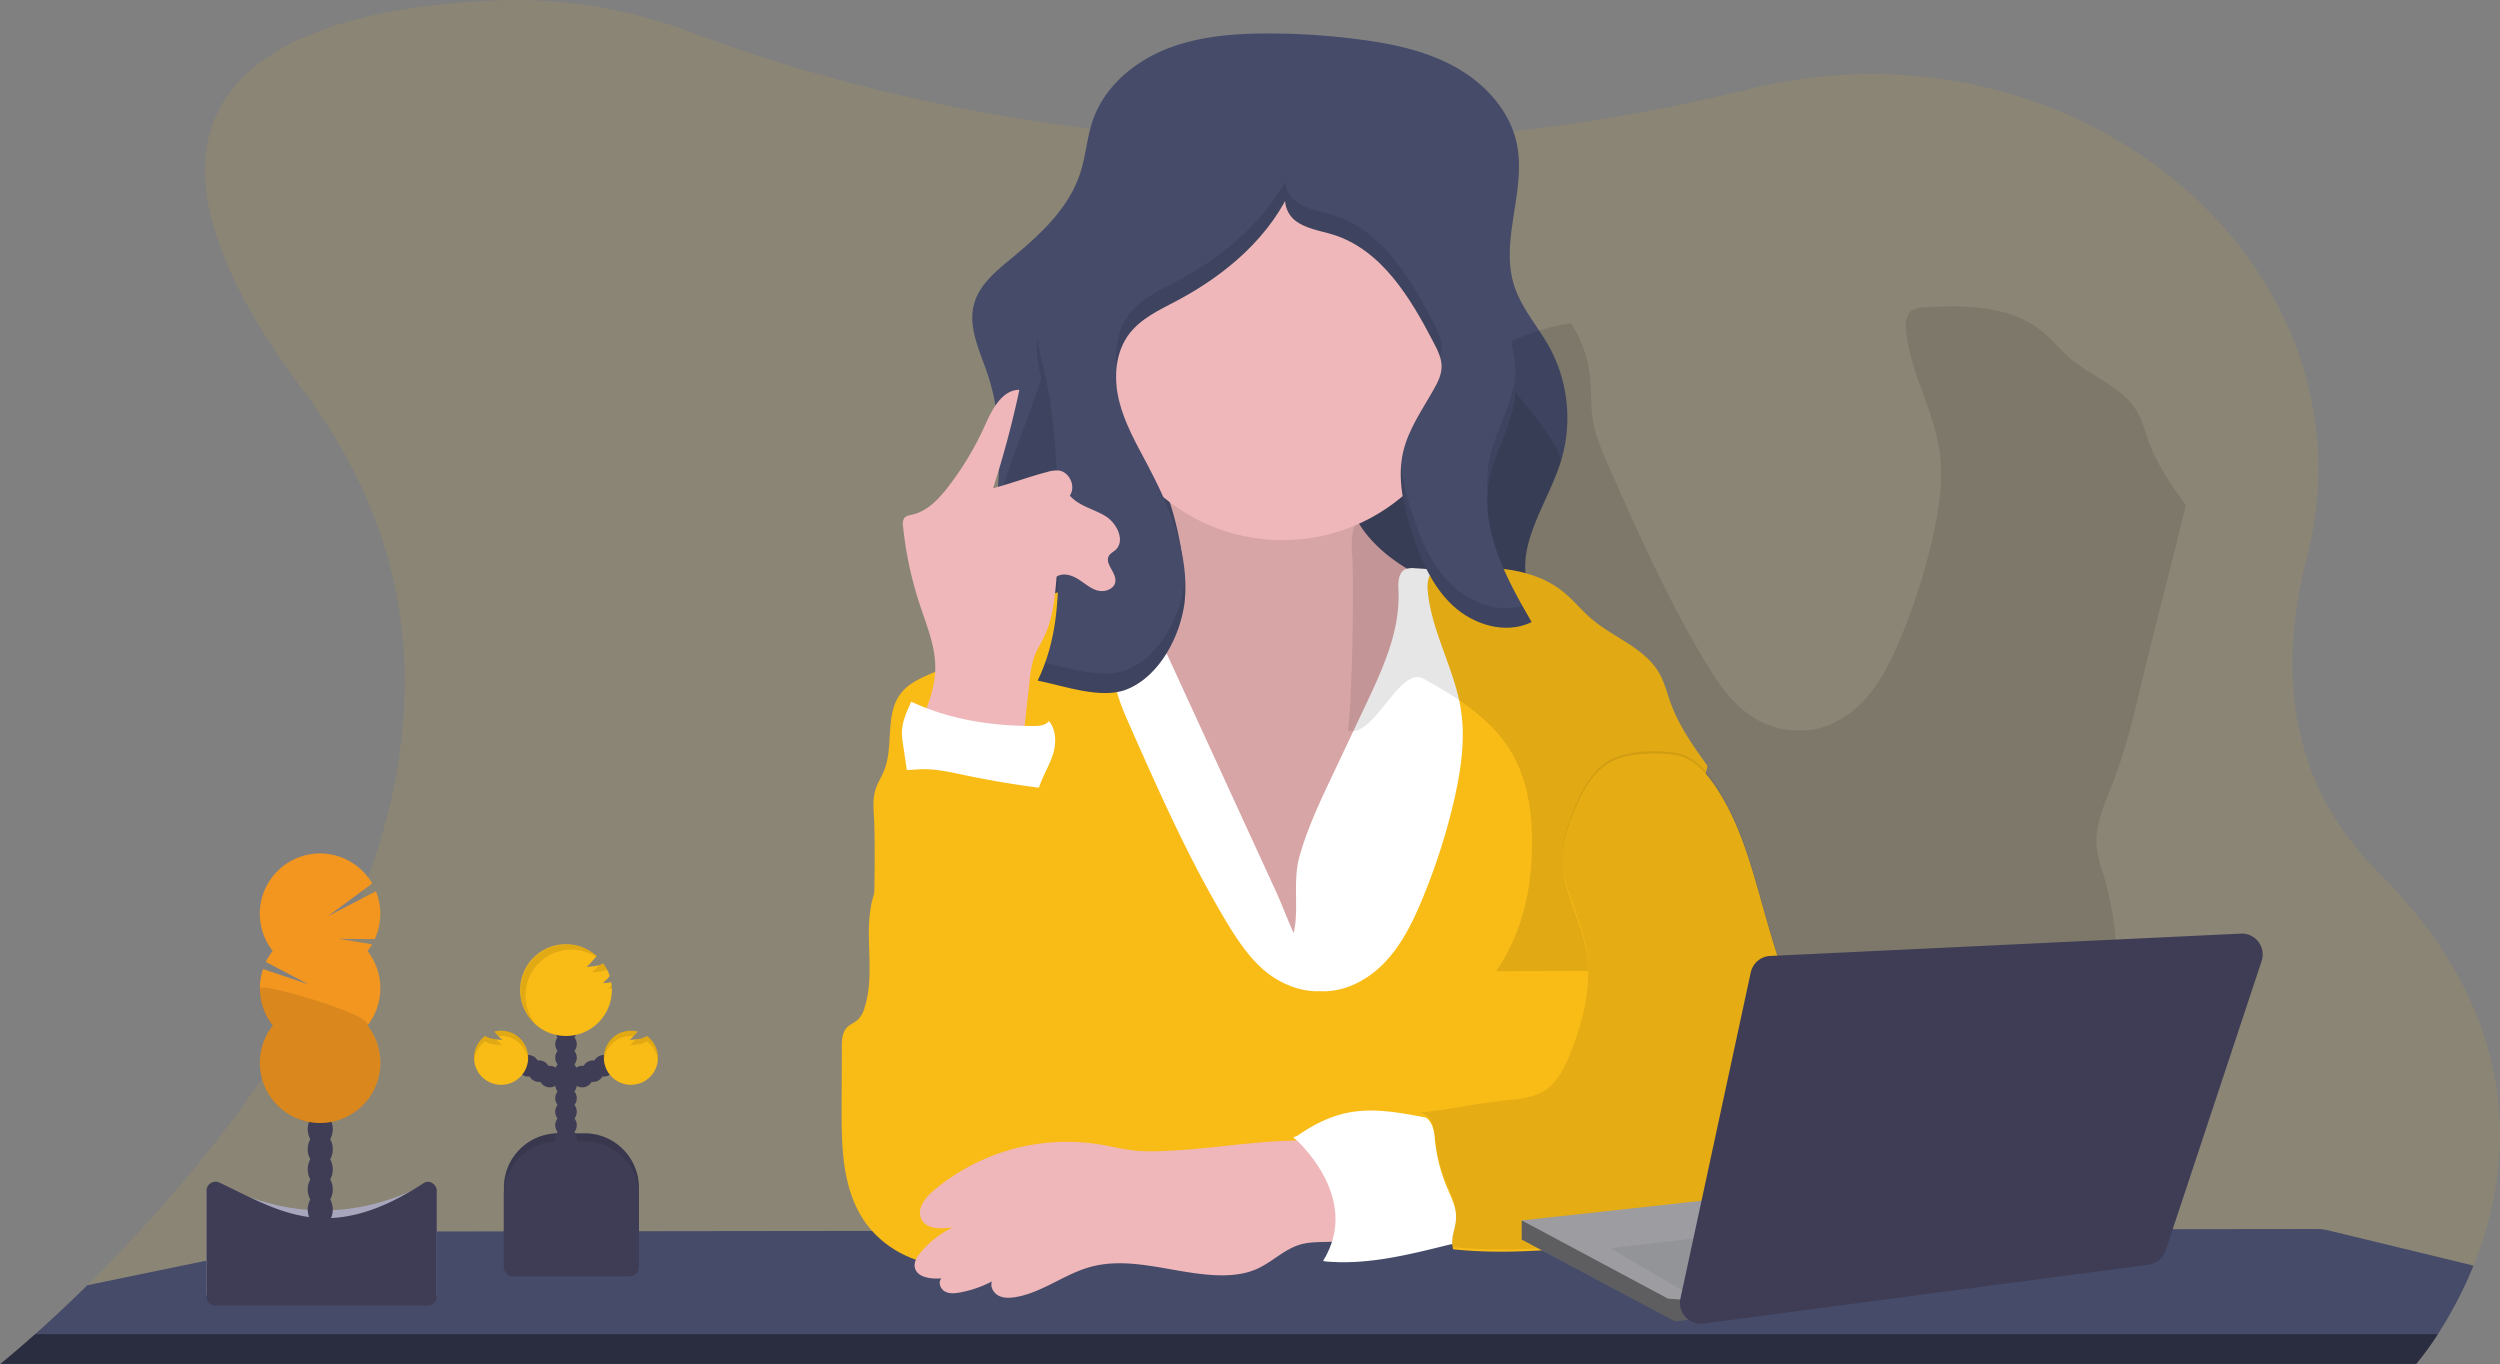 <svg width="1150" height="627.49" xmlns="http://www.w3.org/2000/svg">
 <rect width="100%" height="100%" fill="#808080" stroke="none"/>
 <title>teacher</title>

 <g>
  <title>background</title>
  <rect x="-1" y="-1" width="1152" height="629.49" id="canvas_background" fill="none"/>
 </g>
 <g>
  <title>Layer 1</title>
  <path d="m1137.81,582.18a188.54,188.54 0 0 1 -16.41,31.56a135.82,135.82 0 0 1 -9.94,13.67a0.7,0.7 0 0 1 -0.11,0.12l-1111.35,0l0.15,-0.12c1,-0.78 6.87,-5.53 16,-13.67c6.55,-5.83 14.77,-13.41 24,-22.53c75.49,-74.25 220.5,-250 99.73,-411c-112.27,-149.67 8.61,-176.83 88.35,-180a227.81,227.81 0 0 1 89.86,14.69c36.84,14 104.17,35.46 191.89,45.3c2.88,0.32 5.78,0.64 8.72,0.93a840.12,840.12 0 0 0 139.78,2.54l0,0c1.37,-0.08 2.75,-0.18 4.14,-0.28a830.62,830.62 0 0 0 136.72,-21.15c2.91,-0.71 5.78,-1.38 8.64,-2.05c149.63,-34.62 287.57,83.37 253.08,216.71c-12.75,49.32 -9.51,101.89 33,144.42c69.6,69.42 61.17,137.79 43.75,180.86z" fill="#f9bb16" opacity="0.1" id="svg_1"/>
  <path d="m1137.81,582.18a188.54,188.54 0 0 1 -16.41,31.56a135.82,135.82 0 0 1 -9.94,13.67l-1111.31,0c1,-0.78 6.87,-5.53 16,-13.67c6.55,-5.83 14.77,-13.41 24,-22.53l117.13,-24.2a22.79,22.79 0 0 1 4.6,-0.47l124.87,-0.18l0.13,0l61.85,-0.08l0.14,0l52.2,-0.06l34.17,0l0,0l35,0l143.42,-0.2l0.23,0l11.11,0l19.52,0l24.37,0l6.48,0l24.63,-0.28l8.14,0l71.64,-0.1l22.88,0l0,0l11,0l0,0l82.75,-0.11l24.64,0l78.38,-0.11l66.16,-0.08a23.45,23.45 0 0 1 5.47,0.65l66.75,16.19z" fill="#454b69" id="svg_2"/>
  <path d="m16.15,613.74l1105.25,0a135.82,135.82 0 0 1 -9.94,13.67l-1111.31,0c0.98,-0.83 6.85,-5.58 16,-13.67z" fill="none" id="svg_3"/>
  <path d="m16.15,613.74l1105.25,0a135.82,135.82 0 0 1 -9.94,13.67l-1111.31,0c0.98,-0.83 6.85,-5.58 16,-13.67z" opacity="0.4" id="svg_4"/>
  <path d="m733.22,302.74l-2.22,0.43l-100.36,19.28c-29.15,5.6 -58.72,11.23 -88.33,9.08c-21.45,-1.56 -41.49,-7.92 -62.1,-13.5c-11.65,-3.16 -24,-4.42 -27.95,-17.46c-5.45,-18 3.42,-44.65 5.51,-62.89c2,-17.9 3.18,-36.25 -0.38,-53.94a95.9,95.9 0 0 0 -3.12,-11.74c-3.57,-10.59 -9.18,-21.6 -6.15,-32.35c2.39,-8.53 9.68,-14.62 16.5,-20.26c13.36,-11 27,-23.33 32.3,-39.82c2.6,-8 3.09,-16.61 5.89,-24.55c5.31,-15.1 18.65,-26.39 33.49,-32.37s31.16,-7.25 47.17,-7.25a319.6,319.6 0 0 1 42.27,2.81c15.28,2 30.7,5.29 44.13,12.87s24.75,20 27.88,35.14c4.43,21.41 -7.87,44.21 -1.27,65c3.32,10.51 11,19 16.33,28.62a68.17,68.17 0 0 1 5,53c-6.38,19.77 -22,39.77 -14,58.94c5.09,12.19 18.09,18.7 27.15,28.36q1.21,1.3 2.26,2.6z" fill="#454b69" id="svg_5"/>
  <path d="m731,300.22l0,2.95l-100.36,19.28c-29.15,5.6 -58.72,11.23 -88.33,9.08c-21.45,-1.56 -41.49,-7.92 -62.1,-13.5c-11.65,-3.16 -24,-4.42 -27.95,-17.46c-5.45,-18 3.42,-44.65 5.51,-62.89c2,-17.9 32.79,-83.25 29.23,-100.94l184,8c1.24,9.77 49.87,58.81 46.84,68.18c-6.38,19.77 -22,39.77 -14,58.94c5.1,12.19 18.1,18.7 27.16,28.36z" opacity="0.1" id="svg_6"/>
  <path d="m543,250.74c1.09,6.19 1.67,13 -1.49,18.4c-4.21,7.24 -13.39,9.55 -21.6,11.19l-28.5,5.7c-1.94,0.39 -4,0.83 -5.45,2.16c-1.71,1.53 -2.29,3.95 -2.54,6.23c-1.15,10.32 2.5,20.49 5.83,30.32c6.73,19.91 12.38,40.24 20.89,59.45s20.19,37.55 36.86,50.39s38.73,19.68 59.14,14.66c17.78,-4.37 32.36,-16.92 44.93,-30.23c10.37,-11 20.07,-23 25.1,-37.27c3.47,-9.8 4.6,-20.24 5.69,-30.58q2.53,-23.78 5.06,-47.56c0.79,-7.44 1.31,-15.81 -3.52,-21.52c-2.12,-2.51 -5,-4.18 -7.94,-5.73c-10.94,-5.81 -22.46,-10.61 -32.64,-17.61s-19.21,-16.64 -22.3,-28.6c-1.85,-7.18 -1.52,-15 -4.67,-21.69c-3.52,-7.5 -11,-12.58 -19,-14.81s-16.44,-1.93 -24.68,-1s-40,3.31 -43.41,12.6c-1.83,5 5.76,15.73 7.56,20.65a144.17,144.17 0 0 1 6.68,24.85z" fill="#efb7b9" id="svg_7"/>
  <path d="m543,250.74c1.09,6.19 1.67,13 -1.49,18.4c-4.21,7.24 -13.39,9.55 -21.6,11.19l-28.5,5.7c-1.94,0.39 -4,0.83 -5.45,2.16c-1.71,1.53 -2.29,3.95 -2.54,6.23c-1.15,10.32 2.5,20.49 5.83,30.32c6.73,19.91 12.38,40.24 20.89,59.45s20.19,37.55 36.86,50.39s38.73,19.68 59.14,14.66c17.78,-4.37 32.36,-16.92 44.93,-30.23c10.37,-11 20.07,-23 25.1,-37.27c3.47,-9.8 4.6,-20.24 5.69,-30.58q2.53,-23.78 5.06,-47.56c0.79,-7.44 1.31,-15.81 -3.52,-21.52c-2.12,-2.51 -5,-4.18 -7.94,-5.73c-10.94,-5.81 -22.46,-10.61 -32.64,-17.61s-19.21,-16.64 -22.3,-28.6c-1.85,-7.18 -1.52,-15 -4.67,-21.69c-3.52,-7.5 -11,-12.58 -19,-14.81s-16.44,-1.93 -24.68,-1s-40,3.31 -43.41,12.6c-1.83,5 5.76,15.73 7.56,20.65a144.17,144.17 0 0 1 6.68,24.85z" opacity="0.1" id="svg_8"/>
  <path d="m611.59,359.48l16.71,-35.38c7.83,-16.58 15.83,-34 15,-52.31c-0.16,-3.64 -0.2,-8.19 3,-9.84a8.58,8.58 0 0 1 4.39,-0.56a177.59,177.59 0 0 1 51.51,10.42c3.21,1.16 6.5,2.5 8.75,5.06s3.16,6 3.93,9.3a271.54,271.54 0 0 1 5.73,33.87c3,28.22 1.51,56.69 0,85l-4.44,86.43a8.26,8.26 0 0 1 -0.73,3.56c-1.1,2 -3.58,2.67 -5.81,3.05c-8.59,1.47 -17.37,1.17 -26.07,0.84c-61.2,-2.32 -122.72,-5.88 -183.52,1.54q0.41,-13.49 -0.43,-27c-2.41,-38.89 -12.49,-76.83 -22.39,-114.51c-5.77,-22 -11.36,-46 -2.07,-66.73a28.59,28.59 0 0 1 5.79,-8.82c3.95,-3.87 9.34,-5.91 14.68,-7.37a93.43,93.43 0 0 1 28.29,-3.2l63.05,137.27c2.88,6.28 5.25,12.89 8.12,19.09c2.58,-10.71 -0.52,-23.26 2.58,-34.87c3.34,-12.05 8.6,-23.58 13.93,-34.84z" fill="#fff" id="svg_9"/>
  <path d="m607,455.93c11.28,0.71 22.24,-5.07 30,-13.24s12.88,-18.53 17.21,-29a286,286 0 0 0 14.79,-46.11c3,-13.4 5.13,-27.27 3.06,-40.85c-2.86,-18.75 -13.47,-35.79 -15.28,-54.67c-0.31,-3.3 -0.11,-7.16 2.54,-9.15c1.64,-1.23 3.8,-1.4 5.84,-1.52c18.86,-1.12 39.58,-0.91 54.19,11.06c4.45,3.64 8.06,8.19 12.41,11.94c10.36,9 25,13.58 31.65,25.53c2.32,4.16 3.43,8.87 5.05,13.35c3.82,10.6 10.43,19.92 17,29.09c-6.37,26.88 -13.69,53.78 -20.06,80.66c-3.73,15.77 -7.49,31.6 -13.35,46.7c-3.84,9.9 -8.67,20 -7.49,30.6c0.47,4.17 1.86,8.16 3.07,12.18a140,140 0 0 1 5.89,43.53l-285.34,0.7c13.67,-19.6 17.68,-43.64 16.29,-67.49c-0.67,-11.43 -3.25,-22.93 -9,-32.82c-9.06,-15.5 -25,-25.6 -40.71,-34.25c-11,-6 -22.81,27.76 -34.7,23.89c1.92,-13.58 2.8,-66 2,-79.67c-0.26,-4.48 -0.66,-9.08 0.72,-13.36c0.94,-2.93 2.67,-5.55 3.84,-8.4c4.69,-11.41 0.22,-26 7.8,-35.71c5.24,-6.75 14.43,-8.67 21.9,-12.83c7.67,-4.28 13.6,-11 20.28,-16.74a90.19,90.19 0 0 1 46.16,-20.61a58.14,58.14 0 0 1 8.81,26c0.51,5.81 0.14,11.7 0.95,17.48c1.11,7.83 4.35,15.18 7.56,22.42c13.37,30.19 26.79,60.47 43.73,88.82c4.79,8 10,16 16.94,22.23s16.93,10.68 26.25,10.24z" fill="#f9bb16" id="svg_10"/>
  <path d="m827,335.93c11.28,0.71 22.24,-5.07 30,-13.24s12.88,-18.53 17.21,-29a286,286 0 0 0 14.79,-46.11c3,-13.4 5.13,-27.27 3.06,-40.85c-2.86,-18.75 -13.47,-35.79 -15.28,-54.67c-0.31,-3.3 -0.11,-7.16 2.54,-9.15c1.64,-1.23 3.8,-1.4 5.84,-1.52c18.86,-1.12 39.58,-0.91 54.19,11.06c4.45,3.64 8.06,8.19 12.41,11.94c10.36,9 25,13.58 31.65,25.53c2.32,4.16 3.43,8.87 5.05,13.35c3.82,10.6 10.43,19.92 17,29.09c-6.37,26.88 -13.69,53.78 -20.06,80.66c-3.73,15.77 -7.49,31.6 -13.35,46.7c-3.84,9.9 -8.67,20 -7.49,30.6c0.47,4.17 1.86,8.16 3.07,12.18a140,140 0 0 1 5.89,43.53l-285.34,0.7c13.67,-19.6 17.68,-43.64 16.29,-67.49c-0.67,-11.43 -3.25,-22.93 -9,-32.82c-9.06,-15.5 -25,-25.6 -40.71,-34.25c-11,-6 -22.81,27.76 -34.7,23.89c1.92,-13.58 2.8,-66 2,-79.67c-0.26,-4.48 -0.66,-9.08 0.72,-13.36c0.94,-2.93 2.67,-5.55 3.84,-8.4c4.69,-11.41 0.22,-26 7.8,-35.71c5.24,-6.75 14.43,-8.67 21.9,-12.83c7.67,-4.28 13.6,-11 20.28,-16.74a90.19,90.19 0 0 1 46.16,-20.61a58.14,58.14 0 0 1 8.81,26c0.51,5.81 0.14,11.7 0.95,17.48c1.11,7.83 4.35,15.18 7.56,22.42c13.37,30.19 26.79,60.47 43.73,88.82c4.79,8 10,16 16.94,22.23s16.93,10.68 26.25,10.24z" opacity="0.1" id="svg_11"/>
  <circle cx="589.91" cy="162.75" r="85.72" fill="#efb7b9" id="svg_12"/>
  <path d="m544.93,276.98c2.35,-22.18 -6.87,-43.88 -17.31,-63.59c-5,-9.42 -10.36,-18.81 -12.87,-29.16s-1.79,-22.07 4.63,-30.58c5.46,-7.24 14.12,-11.15 22.13,-15.4c22.61,-12 43.28,-29.64 53.22,-53.23c-5.62,3.06 -4.16,12.19 0.8,16.22s11.72,4.81 17.82,6.73c22.24,7 35.58,29.18 46.28,49.9c1.75,3.38 3.53,6.95 3.51,10.76s-1.76,7.19 -3.58,10.43c-5.28,9.4 -11.74,18.43 -14.14,28.94c-2.75,12 0.15,24.62 3.92,36.39c4,12.52 9.31,25.14 18.91,34.12s24.49,13.44 36.3,7.64c-11.79,-20.27 -24,-42.92 -19.4,-65.9c2.22,-11 8.19,-21 10.73,-31.94c4.84,-20.87 -3.22,-42.34 -11.13,-62.26l-23.64,-59.45c-3.61,-9.09 -7.72,-18.79 -16,-23.94c-5.6,-3.47 -12.38,-4.37 -18.94,-5c-21.12,-1.88 -43,-1.26 -62.66,6.6c-35.82,14.31 -58.28,49.59 -76.1,83.81c-5.34,10.25 -10.61,21.14 -10.39,32.7c0.12,6.34 1.89,12.51 3.33,18.69c5.86,25.16 6.18,51.23 6.48,77.06c0.23,19.82 -0.8,38.5 -9.47,56.55c11.88,2.36 29.11,8.73 40.87,4.07c15.33,-6.06 24.77,-24.73 26.7,-40.16z" fill="#454b69" id="svg_13"/>
  <g opacity="0.1" id="svg_14">
   <path d="m486.78,256.1q0.06,-4.23 0,-8.54c-0.3,-25.83 -0.62,-51.9 -6.48,-77.06a130.05,130.05 0 0 1 -3.06,-14.88a38.89,38.89 0 0 0 -0.27,5.19c0.12,6.34 1.89,12.51 3.33,18.69c5.83,25.01 6.19,50.92 6.48,76.6z" id="svg_15"/>
   <path d="m695.88,188.31a60.51,60.51 0 0 0 1.3,-17.82a55.54,55.54 0 0 1 -1.3,8.82c-2.54,11 -8.51,20.91 -10.73,31.94a53,53 0 0 0 -0.8,14.78a52.45,52.45 0 0 1 0.8,-5.78c2.22,-11.03 8.19,-20.98 10.73,-31.94z" id="svg_16"/>
   <path d="m662.36,164.04a14.41,14.41 0 0 0 0.78,-4.41c0,-3.81 -1.76,-7.38 -3.51,-10.76c-10.7,-20.72 -24,-42.88 -46.28,-49.9c-6.1,-1.92 -12.85,-2.7 -17.82,-6.73a12.68,12.68 0 0 1 -4.38,-8.8c-10.84,19.9 -29.46,35.12 -49.64,45.81c-8,4.25 -16.67,8.16 -22.13,15.4c-5.13,6.8 -6.62,15.65 -5.73,24.21a30.61,30.61 0 0 1 5.73,-15.21c5.46,-7.24 14.12,-11.15 22.13,-15.4c20.18,-10.69 38.8,-25.91 49.64,-45.81a12.68,12.68 0 0 0 4.38,8.8c5,4 11.72,4.81 17.82,6.73c22.24,7 35.58,29.18 46.28,49.9a39.4,39.4 0 0 1 2.73,6.17z" id="svg_17"/>
   <path d="m668.25,269.51c-9.6,-9 -14.89,-21.6 -18.91,-34.12a98.77,98.77 0 0 1 -4.8,-21.71c-0.93,10.27 1.62,20.78 4.8,30.71c4,12.52 9.31,25.14 18.91,34.12s24.49,13.44 36.3,7.64c-1.42,-2.43 -2.83,-4.9 -4.23,-7.39c-10.97,3.09 -23.57,-1.31 -32.07,-9.25z" id="svg_18"/>
   <path d="m544.93,267.98c-1.93,15.43 -11.37,34.1 -26.74,40.2c-10.67,4.23 -25.86,-0.63 -37.45,-3.32a86.63,86.63 0 0 1 -3.42,8.25c11.88,2.36 29.11,8.73 40.87,4.07c15.37,-6.1 24.81,-24.77 26.74,-40.2a69.48,69.48 0 0 0 0.22,-11.62c-0.06,0.87 -0.15,1.75 -0.22,2.62z" id="svg_19"/>
  </g>
  <path d="m666.1,515.92c-15.45,-2.45 -31.13,-7.18 -46.45,-4c-8.88,1.84 -17,6.26 -24.38,11.6c4.06,3.25 8.8,6.15 11.38,10.67a42,42 0 0 1 3.58,9.87c1.62,6 3.25,12.12 3.5,18.36s-1,12.74 -4.72,17.77c19.48,1.92 38.36,-2.88 57.36,-7.57a15.71,15.71 0 0 0 6.07,-2.45c3,-2.36 3.88,-6.56 3.9,-10.39c0,-6.84 -1.92,-13.51 -3.87,-20.07c-2.32,-7.87 -4.04,-15.97 -6.37,-23.79z" fill="#fff" id="svg_20"/>
  <path d="m770.42,347.25c7.67,1 13.62,7.19 18,13.55c12.29,17.7 17.59,39.16 23.49,59.89q11,38.67 25.87,76.12a114.56,114.56 0 0 0 7.76,16.7c2.47,4.13 5.47,8.1 6.56,12.79c2.64,11.34 -6.71,22 -16.46,28.32a65.14,65.14 0 0 1 -16.85,8.12c-5.82,1.74 -11.89,2.4 -17.92,3.06l-55.51,6c-25.55,2.78 -51.33,5.56 -76.89,2.88c-1.61,-5.6 1.55,-9.56 1.32,-15.39c-0.16,-4.17 -2,-8.05 -3.64,-11.89a76,76 0 0 1 -5.93,-21.51c-0.29,-2.73 -0.39,-5.53 -1.43,-8.07s-3.27,-4.82 -6,-5c15,-1.49 26.39,-4.32 41.39,-5.82c5.57,-0.56 11.36,-1.19 16.11,-4.15c5.89,-3.67 9.19,-10.29 11.81,-16.71c6.49,-15.9 10.67,-33.42 7.26,-50.26c-2.8,-13.81 -10.61,-26.67 -10.57,-40.76c0,-8.39 2.86,-16.52 6.24,-24.2c3.58,-8.12 8.25,-16.42 16.11,-20.54s20.41,-4.33 29.28,-3.13z" fill="#f9bb16" id="svg_21"/>
  <path d="m770.42,346.25c7.67,1 13.62,7.19 18,13.55c12.29,17.7 17.59,39.16 23.49,59.89q11,38.67 25.87,76.12a114.56,114.56 0 0 0 7.76,16.7c2.47,4.13 5.47,8.1 6.56,12.79c2.64,11.34 -6.71,22 -16.46,28.32a65.14,65.14 0 0 1 -16.85,8.12c-5.82,1.74 -11.89,2.4 -17.92,3.06l-55.51,6c-25.55,2.78 -51.33,5.56 -76.89,2.88c-1.61,-5.6 1.55,-9.56 1.32,-15.39c-0.16,-4.17 -2,-8.05 -3.64,-11.89a76,76 0 0 1 -5.93,-21.51c-0.29,-2.73 -0.39,-5.53 -1.43,-8.07s-3.27,-4.82 -6,-5c15,-1.49 26.39,-4.32 41.39,-5.82c5.57,-0.56 11.36,-1.19 16.11,-4.15c5.89,-3.67 9.19,-10.29 11.81,-16.71c6.49,-15.9 10.67,-33.42 7.26,-50.26c-2.8,-13.81 -10.61,-26.67 -10.57,-40.76c0,-8.39 2.86,-16.52 6.24,-24.2c3.58,-8.12 8.25,-16.42 16.11,-20.54s20.41,-4.33 29.28,-3.13z" opacity="0.08" id="svg_22"/>
  <path d="m422.81,334.26c3.63,-8.62 7.32,-17.52 7.42,-26.87c0.11,-10.11 -4,-19.71 -7.14,-29.31a169.49,169.49 0 0 1 -7.71,-36.19a5,5 0 0 1 0.5,-3.47c0.83,-1.17 2.43,-1.41 3.84,-1.72c6.92,-1.58 12.15,-7.17 16.47,-12.8a140.34,140.34 0 0 0 16.86,-28.16c3.31,-7.37 7.79,-16.36 15.87,-16.43a458.36,458.36 0 0 1 -12.08,45.25c8.45,-2.16 16.48,-5.3 24.93,-7.46a14.93,14.93 0 0 1 5.12,-0.68c5.06,0.53 8.16,7.38 5.22,11.53c4.13,4.84 11,6.14 16.4,9.46s9.28,11.54 4.48,15.71c-0.94,0.81 -2.13,1.38 -2.81,2.42c-2.32,3.58 3.36,7.69 2.89,11.93c-0.38,3.47 -4.83,5.09 -8.2,4.17s-6,-3.44 -9,-5.29s-6.92,-3 -9.83,-1.08c-0.78,9.41 -1.62,19 -5.69,27.57c-1.49,3.13 -3.4,6.06 -4.6,9.31a45.88,45.88 0 0 0 -2.12,10.93l-3.63,33.19c-17.32,3.47 -32.85,-1.72 -47.19,-12.01z" fill="#efb7b9" id="svg_23"/>
  <path d="m418.58,364.01l-3.19,-21.59a35.1,35.1 0 0 1 -0.51,-5.32c0,-5 2.2,-9.77 4.33,-14.32c17.65,8.24 36.73,11.17 56.2,11.18c2.57,0 5.5,-0.24 7.1,-2.25c3.31,3.81 3.41,9.94 2,14.78s-4.12,9.2 -5.92,13.92c-0.91,2.39 -1.65,5 -3.39,6.84c-2.7,2.91 -7.08,3.41 -11.06,3.39a70.71,70.71 0 0 1 -12.48,-1.19c-10.66,-1.98 -22.42,-7.35 -33.08,-5.44z" fill="#fff" id="svg_24"/>
  <path d="m484.41,363.13q-20.55,-2.34 -40.83,-6.6c-6.63,-1.39 -13.32,-2.94 -20.08,-2.67c-4.4,0.18 -9.13,1.06 -13,-1.12c3.77,12.83 4,26.35 -0.51,38.94c-2.67,7.5 -6.74,14.49 -8.7,22.21c-4.08,16.15 1.52,33.76 -3.58,49.62a12.56,12.56 0 0 1 -3.08,5.52c-1.56,1.43 -3.69,2.17 -5.13,3.72c-2.12,2.28 -2.25,5.71 -2.26,8.82l-0.09,27.55c-0.06,17.54 0.17,36.14 9.43,51c10.56,17 32.79,25.81 52.14,20.64a38.76,38.76 0 0 0 14.16,-6.93c6.72,-5.34 11,-13.06 15.19,-20.58c5,-9 10,-18.2 11.61,-28.33c1.14,-7.17 0.5,-14.49 -0.32,-21.7c-4.52,-40 -14.33,-79.66 -12.22,-119.81a36.31,36.31 0 0 1 7.27,-20.28z" fill="#f9bb16" id="svg_25"/>
  <path d="m541.67,529.13c-6.95,0.4 -13.95,0.8 -20.87,0c-5,-0.6 -9.88,-1.83 -14.84,-2.67a95.11,95.11 0 0 0 -76.59,21.28c-3.84,3.28 -7.72,8.31 -5.6,12.9c2.28,4.94 9.25,4.8 14.62,3.88a44,44 0 0 0 -15,11.73c-1.5,1.83 -2.92,4 -2.63,6.37c0.61,4.95 7.33,5.85 12.3,5.42c-1.62,1.74 -0.53,4.82 1.53,6s4.62,0.94 6.95,0.51a51.52,51.52 0 0 0 14.76,-5.11c-0.94,2.45 0.69,5.32 3,6.54s5.12,1.13 7.71,0.71c12.22,-2 22.42,-10.5 34.34,-13.84c19.06,-5.33 39,3.17 58.81,3.77c6.2,0.19 12.56,-0.44 18.21,-3c6.93,-3.15 12.52,-9.06 19.84,-11.16c8.13,-2.32 17.46,0.35 24.9,-3.66c5.41,-2.91 0.53,-25.34 -0.85,-29.66c-2.53,-7.9 -5.07,-13.14 -13.5,-13.94c-21.33,-2.09 -45.6,2.69 -67.09,3.93z" fill="#efb7b9" id="svg_26"/>
  <path d="m594.88,523.01s32.29,27.33 13.66,57.15l36,-12.43l0,-26.09c0,-1.24 -13.67,-19.87 -13.67,-19.87l-16.15,-2.49l-19.84,3.73z" fill="#fff" id="svg_27"/>
  <path d="m256.79,521.32l12.11,0a25,25 0 0 1 25,25l0,37.11a0,0 0 0 1 0,0l-62.11,0a0,0 0 0 1 0,0l0,-37.11a25,25 0 0 1 25,-25z" fill="#3f3d56" id="svg_28"/>
  <path d="m256.79,521.32l12.11,0a25,25 0 0 1 25,25l0,37.11a0,0 0 0 1 0,0l-62.11,0a0,0 0 0 1 0,0l0,-37.11a25,25 0 0 1 25,-25z" opacity="0.1" id="svg_29"/>
  <circle cx="260.36" cy="530.01" r="4.97" fill="#3f3d56" id="svg_30"/>
  <circle cx="260.36" cy="523.8" r="4.97" fill="#3f3d56" id="svg_31"/>
  <circle cx="260.36" cy="517.59" r="4.97" fill="#3f3d56" id="svg_32"/>
  <circle cx="260.36" cy="511.38" r="4.97" fill="#3f3d56" id="svg_33"/>
  <circle cx="260.36" cy="505.17" r="4.97" fill="#3f3d56" id="svg_34"/>
  <circle cx="260.36" cy="498.96" r="4.97" fill="#3f3d56" id="svg_35"/>
  <circle cx="260.36" cy="492.74" r="4.97" fill="#3f3d56" id="svg_36"/>
  <circle cx="267.82" cy="495.23" r="4.97" fill="#3f3d56" id="svg_37"/>
  <circle cx="272.79" cy="492.74" r="4.97" fill="#3f3d56" id="svg_38"/>
  <circle cx="277.76" cy="490.26" r="4.97" fill="#3f3d56" id="svg_39"/>
  <circle cx="260.36" cy="486.53" r="4.97" fill="#3f3d56" id="svg_40"/>
  <circle cx="260.36" cy="480.32" r="4.97" fill="#3f3d56" id="svg_41"/>
  <circle cx="260.36" cy="474.11" r="4.97" fill="#3f3d56" id="svg_42"/>
  <circle cx="260.36" cy="467.9" r="4.97" fill="#3f3d56" id="svg_43"/>
  <path d="m281,451.87q-1.86,0.27 -3.72,0.39a28.56,28.56 0 0 0 3.2,-3.28a21,21 0 0 0 -3,-5.83a10.22,10.22 0 0 1 -4,1.26c-1.23,0.18 -2.47,0.31 -3.71,0.4c1.63,-1.33 3.15,-3.33 4.75,-5a21.1,21.1 0 1 0 6.93,15.61a20.68,20.68 0 0 0 -0.32,-3.63l-0.13,0.08z" fill="#f9bb16" id="svg_44"/>
  <path d="m297.57,476.56a9.64,9.64 0 0 1 -4.18,1.39c-1.23,0.18 -2.47,0.32 -3.71,0.4a36.4,36.4 0 0 0 3.68,-3.82a12.44,12.44 0 1 0 4.21,2l0,0.03z" fill="#f9bb16" id="svg_45"/>
  <circle cx="252.91" cy="495.23" r="4.97" fill="#3f3d56" id="svg_46"/>
  <circle cx="247.94" cy="492.74" r="4.97" fill="#3f3d56" id="svg_47"/>
  <circle cx="242.97" cy="490.26" r="4.97" fill="#3f3d56" id="svg_48"/>
  <path d="m223.16,476.56a9.64,9.64 0 0 0 4.18,1.39c1.23,0.18 2.47,0.32 3.71,0.4a35.42,35.42 0 0 1 -3.68,-3.82a12.44,12.44 0 1 1 -4.21,2l0,0.03z" fill="#f9bb16" id="svg_49"/>
  <path d="m256.79,525l12.11,0a25,25 0 0 1 25,25l0,32.87a4.24,4.24 0 0 1 -4.24,4.24l-53.66,0a4.24,4.24 0 0 1 -4.24,-4.24l0,-32.87a25,25 0 0 1 25.03,-25z" fill="#3f3d56" id="svg_50"/>
  <g opacity="0.1" id="svg_51">
   <path d="m281.34,453.23a18.83,18.83 0 0 1 -1.6,1.52c0.57,0 1.13,-0.09 1.7,-0.15c-0.02,-0.46 -0.05,-0.92 -0.1,-1.37z" id="svg_52"/>
   <path d="m272.28,447.29c1.25,-0.08 2.48,-0.21 3.72,-0.39a12,12 0 0 0 3.23,-0.88a21.92,21.92 0 0 0 -1.74,-2.87a7.52,7.52 0 0 1 -2,0.85a28.79,28.79 0 0 1 -3.21,3.29z" id="svg_53"/>
   <path d="m241.73,457.96a21.08,21.08 0 0 1 32.5,-17.76l0.32,-0.34a21.1,21.1 0 1 0 -27.82,31.73a21,21 0 0 1 -5,-13.63z" id="svg_54"/>
  </g>
  <g opacity="0.1" id="svg_55">
   <path d="m289.68,480.83c1.24,-0.08 2.48,-0.21 3.71,-0.39a9.65,9.65 0 0 0 4.18,-1.4a12.43,12.43 0 0 1 5,8.8a11.38,11.38 0 0 0 0.07,-1.31a12.38,12.38 0 0 0 -5,-10a9.64,9.64 0 0 1 -4.18,1.39l-1,0.13a25.37,25.37 0 0 1 -2.78,2.78z" id="svg_56"/>
   <path d="m290.18,476.59a10.19,10.19 0 0 1 1.24,0.09c0.65,-0.69 1.29,-1.43 1.94,-2.15a12.4,12.4 0 0 0 -15.6,12c0,0.42 0,0.83 0.06,1.24a12.42,12.42 0 0 1 12.36,-11.18z" id="svg_57"/>
  </g>
  <g opacity="0.1" id="svg_58">
   <path d="m231.05,480.83c-1.24,-0.08 -2.48,-0.21 -3.71,-0.39a9.65,9.65 0 0 1 -4.18,-1.4a12.43,12.43 0 0 0 -5,8.8a11.38,11.38 0 0 1 -0.07,-1.31a12.38,12.38 0 0 1 5,-10a9.64,9.64 0 0 0 4.18,1.39l1,0.13a23.67,23.67 0 0 0 2.78,2.78z" id="svg_59"/>
   <path d="m230.55,476.59a10.51,10.51 0 0 0 -1.25,0.09c-0.64,-0.69 -1.28,-1.43 -1.93,-2.15a12.4,12.4 0 0 1 15.6,12c0,0.42 0,0.83 -0.06,1.24a12.42,12.42 0 0 0 -12.36,-11.18z" id="svg_60"/>
  </g>
  <path d="m196.85,599.13l-97.7,0a4.15,4.15 0 0 1 -4.15,-4.15l0,-46.24a4.15,4.15 0 0 1 5.93,-3.75c28.07,13.32 58.31,17.89 94,0.21a4.16,4.16 0 0 1 6,3.71l0,46a4.15,4.15 0 0 1 -4.08,4.22z" fill="#a7a6bc" id="svg_61"/>
  <path fill="#000000" fill-opacity="0" d="m233.85,552.13l-97.7,0a4.15,4.15 0 0 1 -4.15,-4.15l0,-46.24a4.15,4.15 0 0 1 5.93,-3.75c28.07,13.32 58.31,17.89 94,0.21a4.16,4.16 0 0 1 6,3.71l0,46a4.15,4.15 0 0 1 -4.08,4.22z" opacity="0.1" id="svg_62"/>
  <ellipse cx="147.32" cy="556.41" rx="5.78" ry="7.57" fill="#3f3d56" id="svg_63"/>
  <ellipse cx="147.32" cy="547.16" rx="5.78" ry="7.57" fill="#3f3d56" id="svg_64"/>
  <ellipse cx="147.32" cy="537.9" rx="5.78" ry="7.57" fill="#3f3d56" id="svg_65"/>
  <ellipse cx="147.32" cy="528.65" rx="5.78" ry="7.57" fill="#3f3d56" id="svg_66"/>
  <ellipse cx="147.32" cy="519.39" rx="5.78" ry="7.57" fill="#3f3d56" id="svg_67"/>
  <ellipse cx="147.32" cy="510.13" rx="5.78" ry="7.57" fill="#3f3d56" id="svg_68"/>
  <ellipse cx="147.32" cy="500.88" rx="5.78" ry="7.57" fill="#3f3d56" id="svg_69"/>
  <path d="m169,437.54a29.42,29.42 0 0 0 2.15,-3.17l-15.2,-2.5l16.44,0.12a27.71,27.71 0 0 0 0.53,-22l-22.05,11.44l20.34,-15a27.71,27.71 0 1 0 -45.77,31a27.1,27.1 0 0 0 -3.16,5.05l19.72,10.36l-21,-7.1a27.74,27.74 0 0 0 4.47,26a27.71,27.71 0 1 0 43.56,0a27.71,27.71 0 0 0 0,-34.26l-0.03,0.06z" fill="#f29620" id="svg_70"/>
  <path d="m119.49,454.67a27.59,27.59 0 0 0 5.93,17.13a27.71,27.71 0 1 0 43.56,0c3.71,-4.71 -49.49,-20.24 -49.49,-17.13z" opacity="0.1" id="svg_71"/>
  <path d="m196.85,600.58l-97.7,0a4.15,4.15 0 0 1 -4.15,-4.15l0,-48.69a4.15,4.15 0 0 1 5.93,-3.75c28.07,13.32 50.33,28.85 94,0.21c2.59,-1.7 6,0.62 6,3.71l0,48.5a4.15,4.15 0 0 1 -4.08,4.17z" fill="#3f3d56" id="svg_72"/>
  <polygon points="921.83 587.81 777.69 606.88 770.48 607.83 700.01 570.19 700.01 561.38 920.23 537.36 921.83 587.81" fill="#9c9ca1" id="svg_73"/>
  <polygon points="740.85 574.19 897 555.78 895.4 584.61 773.77 593.53 740.85 574.19" fill="#939498" id="svg_74"/>
  <path d="m777.69,597.41l0,9.46l-7.21,1l-70.48,-37.68l0,-8.81l67.27,36s8.82,0.83 10.42,0.03z" opacity="0.4" id="svg_75"/>
  <path d="m805.36,447.26l-32.36,150.05a9.58,9.58 0 0 0 10.62,11.53l204.73,-27.1a9.58,9.58 0 0 0 7.84,-6.48l44.17,-133.2a9.6,9.6 0 0 0 -9.56,-12.6l-216.52,10.28a9.6,9.6 0 0 0 -8.92,7.52z" fill="#3f3d56" id="svg_76"/>
  <ellipse cx="1116.83" cy="2005.73" rx="8.7" ry="5.59" fill="#fff" id="svg_77"/>
 </g>
</svg>